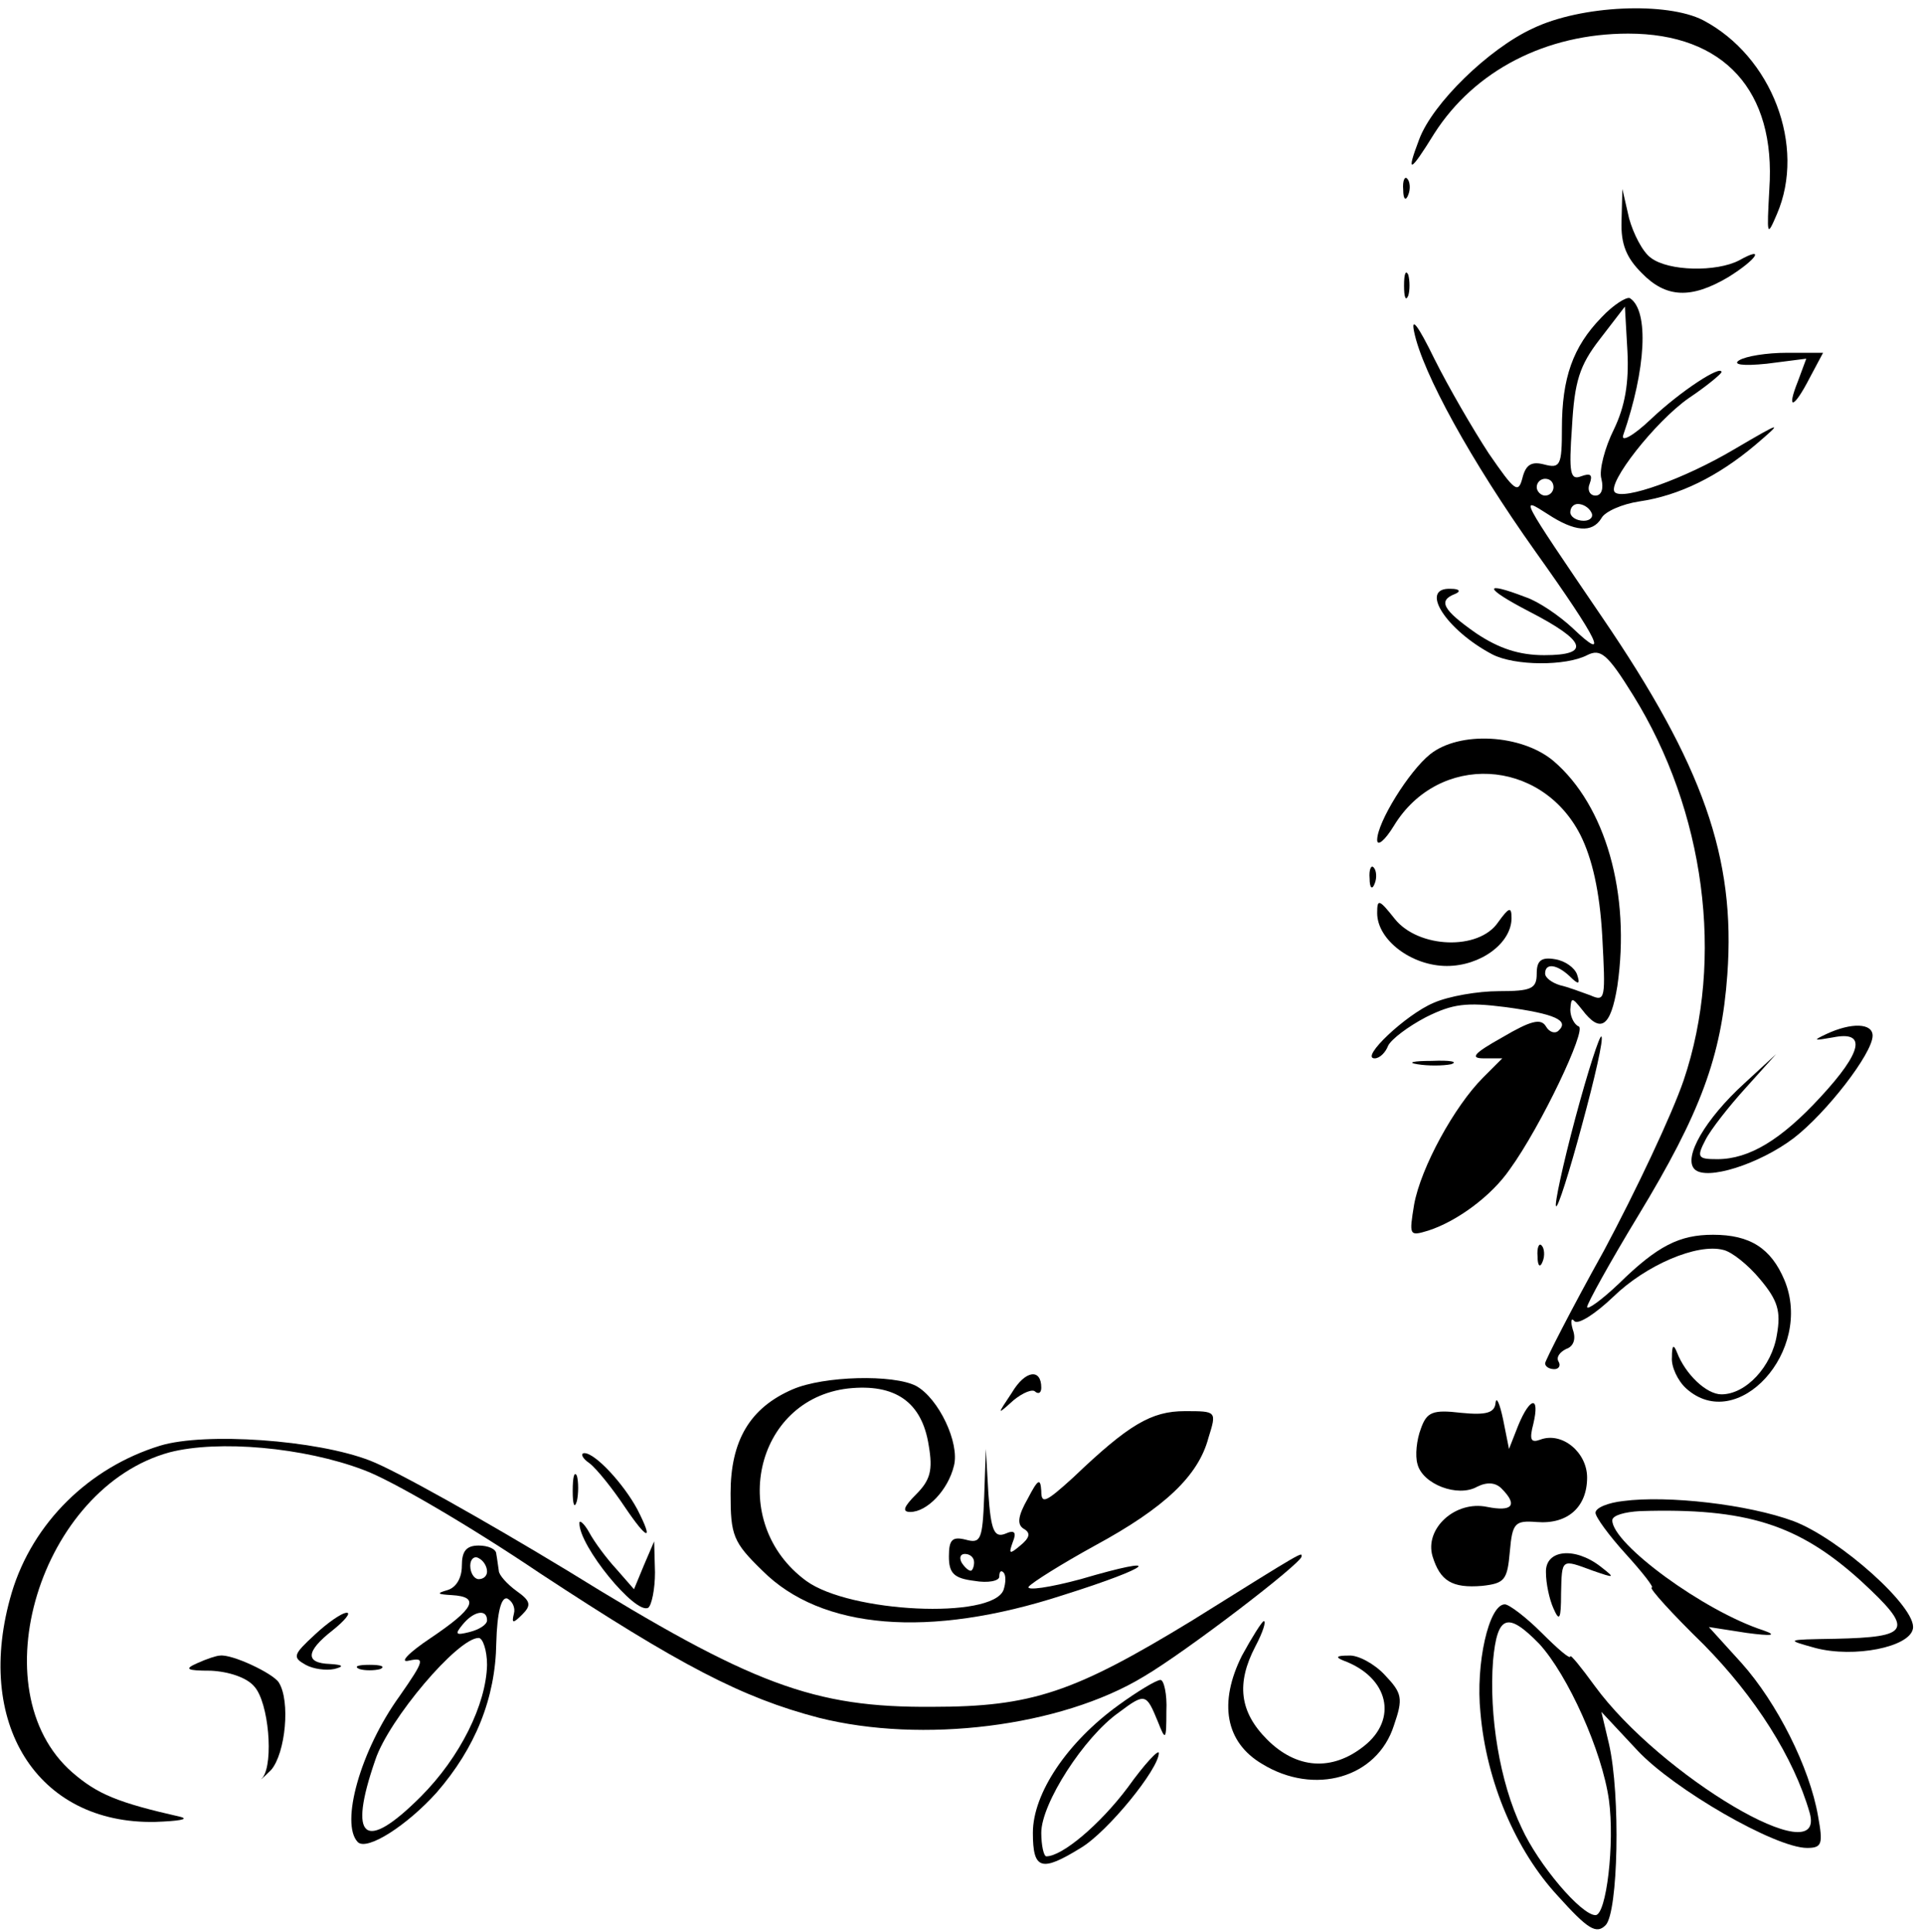 <?xml version="1.0" standalone="no"?>
<!DOCTYPE svg PUBLIC "-//W3C//DTD SVG 20010904//EN"
 "http://www.w3.org/TR/2001/REC-SVG-20010904/DTD/svg10.dtd">
<svg version="1.0" xmlns="http://www.w3.org/2000/svg"
 width="229pt" height="230pt" viewBox="0 0 229 230"
 preserveAspectRatio="xMidYMid meet">

<g transform="translate(0,230) scale(0.1,-0.1)"
fill="#000000" stroke="none">
<path d="M1825 2266 c-52 -24 -119 -89 -135 -132 -16 -42 -11 -40 18 7 48 75
133 119 231 119 114 0 176 -68 168 -185 -3 -56 -3 -58 9 -30 35 81 -6 188 -88
231 -43 22 -145 18 -203 -10z"/>
<path d="M1671 2074 c0 -11 3 -14 6 -6 3 7 2 16 -1 19 -3 4 -6 -2 -5 -13z"/>
<path d="M1931 2037 c-1 -28 6 -44 24 -62 29 -30 59 -31 103 -5 34 21 45 38
13 20 -27 -14 -84 -13 -105 3 -10 7 -21 29 -26 47 l-8 35 -1 -38z"/>
<path d="M1672 1960 c0 -14 2 -19 5 -12 2 6 2 18 0 25 -3 6 -5 1 -5 -13z"/>
<path d="M1907 1922 c-34 -35 -47 -72 -47 -132 0 -44 -2 -48 -21 -43 -15 4
-22 0 -26 -16 -5 -19 -9 -16 -40 29 -19 29 -48 79 -65 113 -19 39 -28 51 -24
32 10 -49 68 -154 144 -261 77 -108 89 -134 45 -92 -16 15 -41 32 -56 37 -52
20 -50 11 4 -17 68 -35 74 -52 18 -52 -30 0 -54 8 -81 26 -40 28 -46 39 -25
47 7 3 5 6 -5 6 -39 2 -6 -49 49 -78 27 -14 88 -14 113 -1 16 8 24 2 55 -48
85 -137 109 -313 60 -458 -14 -41 -57 -132 -95 -203 -39 -70 -70 -131 -70
-134 0 -4 5 -7 11 -7 5 0 8 4 5 9 -3 5 1 11 9 15 9 3 12 12 8 23 -3 10 -2 15
2 10 5 -4 25 9 46 29 39 38 100 64 131 56 10 -2 30 -18 44 -35 21 -25 25 -38
20 -66 -6 -38 -37 -71 -66 -71 -18 0 -43 24 -53 50 -4 10 -6 9 -6 -6 -1 -11 7
-28 17 -37 61 -55 152 45 117 129 -16 38 -41 54 -85 54 -40 0 -66 -13 -112
-58 -21 -20 -38 -32 -38 -28 0 4 27 53 61 109 74 122 99 189 106 287 10 139
-29 249 -149 425 -100 147 -98 144 -65 123 32 -21 53 -23 64 -5 4 8 25 17 45
20 48 7 94 30 138 67 34 29 33 29 -25 -5 -59 -35 -132 -61 -142 -51 -10 10 48
84 88 112 21 14 39 29 39 31 0 9 -48 -22 -84 -56 -21 -20 -36 -28 -33 -19 27
78 31 148 8 163 -4 2 -20 -8 -34 -23z m15 -133 c-11 -22 -18 -49 -15 -59 3
-12 0 -20 -7 -20 -7 0 -10 7 -7 14 4 11 1 13 -10 9 -13 -5 -15 3 -11 59 3 54
9 73 33 104 l30 39 3 -53 c2 -38 -3 -66 -16 -93z m-72 -69 c0 -5 -4 -10 -10
-10 -5 0 -10 5 -10 10 0 6 5 10 10 10 6 0 10 -4 10 -10z m45 -30 c3 -5 -1 -10
-9 -10 -9 0 -16 5 -16 10 0 6 4 10 9 10 6 0 13 -4 16 -10z"/>
<path d="M2071 1871 c-8 -5 4 -7 33 -4 l47 6 -10 -27 c-14 -35 -5 -33 14 4
l16 30 -43 0 c-24 0 -49 -4 -57 -9z"/>
<path d="M1703 1402 c-25 -20 -63 -81 -63 -102 0 -8 9 -1 20 17 53 87 175 81
222 -11 14 -28 23 -67 26 -120 4 -75 4 -79 -14 -71 -11 4 -27 10 -36 12 -10 3
-18 9 -18 14 0 13 14 11 29 -3 11 -11 13 -10 9 2 -3 8 -14 16 -26 18 -17 3
-22 -2 -22 -17 0 -18 -6 -21 -45 -21 -25 0 -60 -6 -78 -14 -33 -14 -88 -66
-70 -66 6 0 13 7 16 15 4 8 24 23 45 34 32 16 48 18 95 12 59 -8 76 -16 63
-28 -4 -4 -11 -2 -15 5 -6 10 -18 7 -52 -13 -34 -19 -39 -25 -22 -25 l22 0
-23 -23 c-34 -34 -74 -107 -82 -151 -6 -37 -6 -38 17 -31 34 11 75 41 97 73
37 51 92 167 82 170 -5 2 -10 11 -10 20 1 15 2 15 14 0 22 -29 34 -21 42 28
16 110 -14 215 -76 268 -38 32 -112 36 -147 8z"/>
<path d="M1631 1254 c0 -11 3 -14 6 -6 3 7 2 16 -1 19 -3 4 -6 -2 -5 -13z"/>
<path d="M1640 1213 c0 -32 41 -63 83 -63 40 0 77 27 77 57 0 14 -3 13 -16 -5
-23 -34 -95 -31 -123 4 -19 24 -21 24 -21 7z"/>
<path d="M2175 1069 c-17 -8 -15 -8 8 -4 40 8 35 -17 -15 -71 -47 -51 -85 -74
-123 -74 -23 0 -25 2 -14 23 6 12 28 40 48 62 l36 40 -38 -35 c-46 -42 -73
-88 -59 -102 14 -14 77 6 118 37 39 30 94 101 94 122 0 15 -25 16 -55 2z"/>
<path d="M1876 969 c-15 -56 -25 -103 -23 -105 2 -3 16 41 31 97 15 55 26 103
23 105 -2 2 -16 -41 -31 -97z"/>
<path d="M1688 1033 c12 -2 30 -2 40 0 9 3 -1 5 -23 4 -22 0 -30 -2 -17 -4z"/>
<path d="M1831 804 c0 -11 3 -14 6 -6 3 7 2 16 -1 19 -3 4 -6 -2 -5 -13z"/>
<path d="M1205 642 c-18 -27 -18 -27 2 -9 11 9 23 14 26 10 4 -3 7 -1 7 5 0
23 -19 21 -35 -6z"/>
<path d="M944 646 c-51 -22 -74 -61 -74 -124 0 -50 3 -58 38 -92 70 -70 198
-81 358 -29 108 34 123 49 21 19 -37 -10 -65 -14 -62 -9 4 5 39 27 79 49 83
45 123 83 135 128 10 32 10 32 -28 32 -40 0 -67 -16 -133 -79 -33 -30 -38 -32
-38 -16 -1 16 -4 14 -16 -9 -12 -21 -13 -31 -5 -36 9 -5 7 -11 -4 -20 -13 -11
-14 -10 -9 4 5 12 2 15 -9 10 -13 -5 -17 4 -20 48 l-3 53 -2 -57 c-2 -51 -4
-56 -22 -51 -16 4 -20 0 -20 -20 0 -20 6 -26 30 -29 17 -3 30 0 30 5 0 6 2 8
5 5 3 -3 3 -12 0 -21 -14 -35 -183 -27 -235 11 -94 69 -62 216 50 229 56 6 88
-16 96 -68 5 -29 2 -41 -15 -58 -15 -15 -17 -21 -7 -21 20 0 45 26 52 55 7 27
-18 80 -45 95 -27 14 -110 12 -147 -4z m216 -206 c0 -5 -2 -10 -4 -10 -3 0 -8
5 -11 10 -3 6 -1 10 4 10 6 0 11 -4 11 -10z"/>
<path d="M1781 630 c-1 -12 -11 -15 -41 -12 -34 4 -41 1 -48 -19 -5 -13 -7
-32 -4 -42 6 -24 48 -40 71 -27 12 6 22 5 29 -2 20 -20 13 -28 -17 -22 -38 8
-75 -26 -65 -59 9 -29 23 -38 59 -35 27 3 30 7 33 41 3 34 6 37 32 35 37 -3
60 18 60 53 0 30 -30 55 -56 45 -11 -4 -13 0 -8 19 8 34 -4 32 -18 -2 l-11
-28 -7 35 c-4 19 -8 28 -9 20z"/>
<path d="M191 579 c-85 -26 -152 -92 -177 -175 -46 -155 30 -276 171 -273 27
1 41 3 30 6 -75 17 -99 27 -129 53 -112 98 -38 339 116 381 58 15 160 6 231
-21 33 -12 127 -67 210 -123 166 -109 240 -148 332 -172 123 -31 288 -11 387
49 51 30 188 135 188 143 0 5 6 9 -130 -76 -141 -86 -191 -103 -310 -103 -141
-1 -214 26 -434 162 -99 60 -204 119 -235 131 -64 25 -197 34 -250 18z"/>
<path d="M702 558 c9 -7 28 -31 42 -52 27 -40 35 -42 15 -3 -16 30 -50 67 -63
67 -5 0 -3 -6 6 -12z"/>
<path d="M682 525 c0 -16 2 -22 5 -12 2 9 2 23 0 30 -3 6 -5 -1 -5 -18z"/>
<path d="M1933 513 c-18 -2 -33 -8 -33 -14 0 -5 16 -27 36 -49 20 -22 34 -40
31 -40 -4 0 24 -31 62 -68 61 -62 107 -134 126 -200 21 -74 -178 44 -256 151
-16 22 -29 38 -29 35 0 -4 -15 9 -34 28 -19 19 -39 34 -44 34 -19 0 -35 -71
-29 -129 7 -82 42 -164 92 -218 36 -40 46 -46 57 -35 15 15 18 155 4 216 l-9
38 43 -46 c43 -46 164 -116 202 -116 18 0 19 5 13 38 -10 58 -49 135 -91 182
l-39 43 45 -7 c30 -4 37 -3 20 3 -71 23 -180 103 -180 131 0 6 15 10 33 11
127 4 189 -16 263 -83 64 -59 60 -67 -31 -69 -59 -1 -59 -1 -23 -11 46 -12
112 1 116 23 5 25 -87 107 -142 128 -54 20 -150 31 -203 24z m-100 -170 c34
-37 75 -128 83 -186 7 -51 -3 -137 -16 -137 -17 0 -68 60 -88 104 -26 54 -39
134 -34 199 5 54 17 59 55 20z"/>
<path d="M690 487 c-1 -27 67 -110 82 -101 4 3 8 22 8 42 l-1 37 -12 -28 -12
-29 -21 24 c-12 13 -26 32 -32 43 -6 11 -12 16 -12 12z"/>
<path d="M550 436 c0 -15 -7 -26 -17 -29 -14 -4 -12 -5 5 -6 34 -2 27 -16 -25
-51 -27 -18 -38 -30 -26 -27 19 4 19 1 -11 -42 -47 -65 -71 -152 -50 -174 11
-11 59 20 94 59 46 53 70 112 71 178 1 37 6 55 13 53 6 -3 10 -11 8 -18 -3
-12 -1 -12 10 -1 11 11 10 16 -7 28 -11 8 -21 19 -21 24 -1 6 -2 15 -3 20 0 6
-10 10 -21 10 -15 0 -20 -7 -20 -24z m30 -7 c0 -5 -4 -9 -10 -9 -5 0 -10 7
-10 16 0 8 5 12 10 9 6 -3 10 -10 10 -16z m0 -58 c0 -5 -9 -11 -21 -14 -16 -4
-18 -3 -8 9 13 16 29 19 29 5z m0 -53 c-1 -47 -32 -110 -79 -157 -67 -67 -87
-51 -54 44 16 48 98 145 123 145 5 0 10 -15 10 -32z"/>
<path d="M1841 428 c0 -13 4 -32 9 -43 7 -16 9 -13 9 18 1 42 0 41 38 27 26
-9 27 -9 9 5 -31 24 -66 20 -65 -7z"/>
<path d="M375 354 c-26 -24 -27 -27 -11 -36 9 -5 24 -7 34 -5 12 3 11 5 -5 6
-30 1 -29 15 3 40 15 12 22 21 17 21 -6 0 -23 -12 -38 -26z"/>
<path d="M1479 329 c-28 -56 -20 -103 24 -129 62 -38 137 -17 157 46 11 32 10
38 -11 60 -12 13 -32 24 -43 23 -15 0 -16 -2 -6 -6 54 -20 65 -70 24 -102 -38
-30 -80 -27 -115 8 -33 33 -37 67 -14 111 9 17 13 30 10 30 -2 0 -14 -19 -26
-41z"/>
<path d="M235 320 c-16 -7 -13 -9 16 -9 21 -1 43 -8 52 -19 17 -19 23 -90 10
-108 -5 -5 0 -1 10 9 17 20 23 82 9 104 -7 11 -56 34 -70 32 -4 0 -16 -4 -27
-9z"/>
<path d="M428 313 c6 -2 18 -2 25 0 6 3 1 5 -13 5 -14 0 -19 -2 -12 -5z"/>
<path d="M1332 270 c-61 -44 -102 -105 -102 -152 0 -44 10 -47 57 -18 32 19
93 94 93 113 0 5 -17 -13 -37 -41 -33 -44 -78 -82 -97 -82 -3 0 -6 13 -6 28 0
35 51 114 92 143 32 24 33 23 47 -11 9 -23 10 -22 10 13 1 20 -3 37 -7 37 -5
0 -28 -14 -50 -30z"/>
</g>
</svg>
